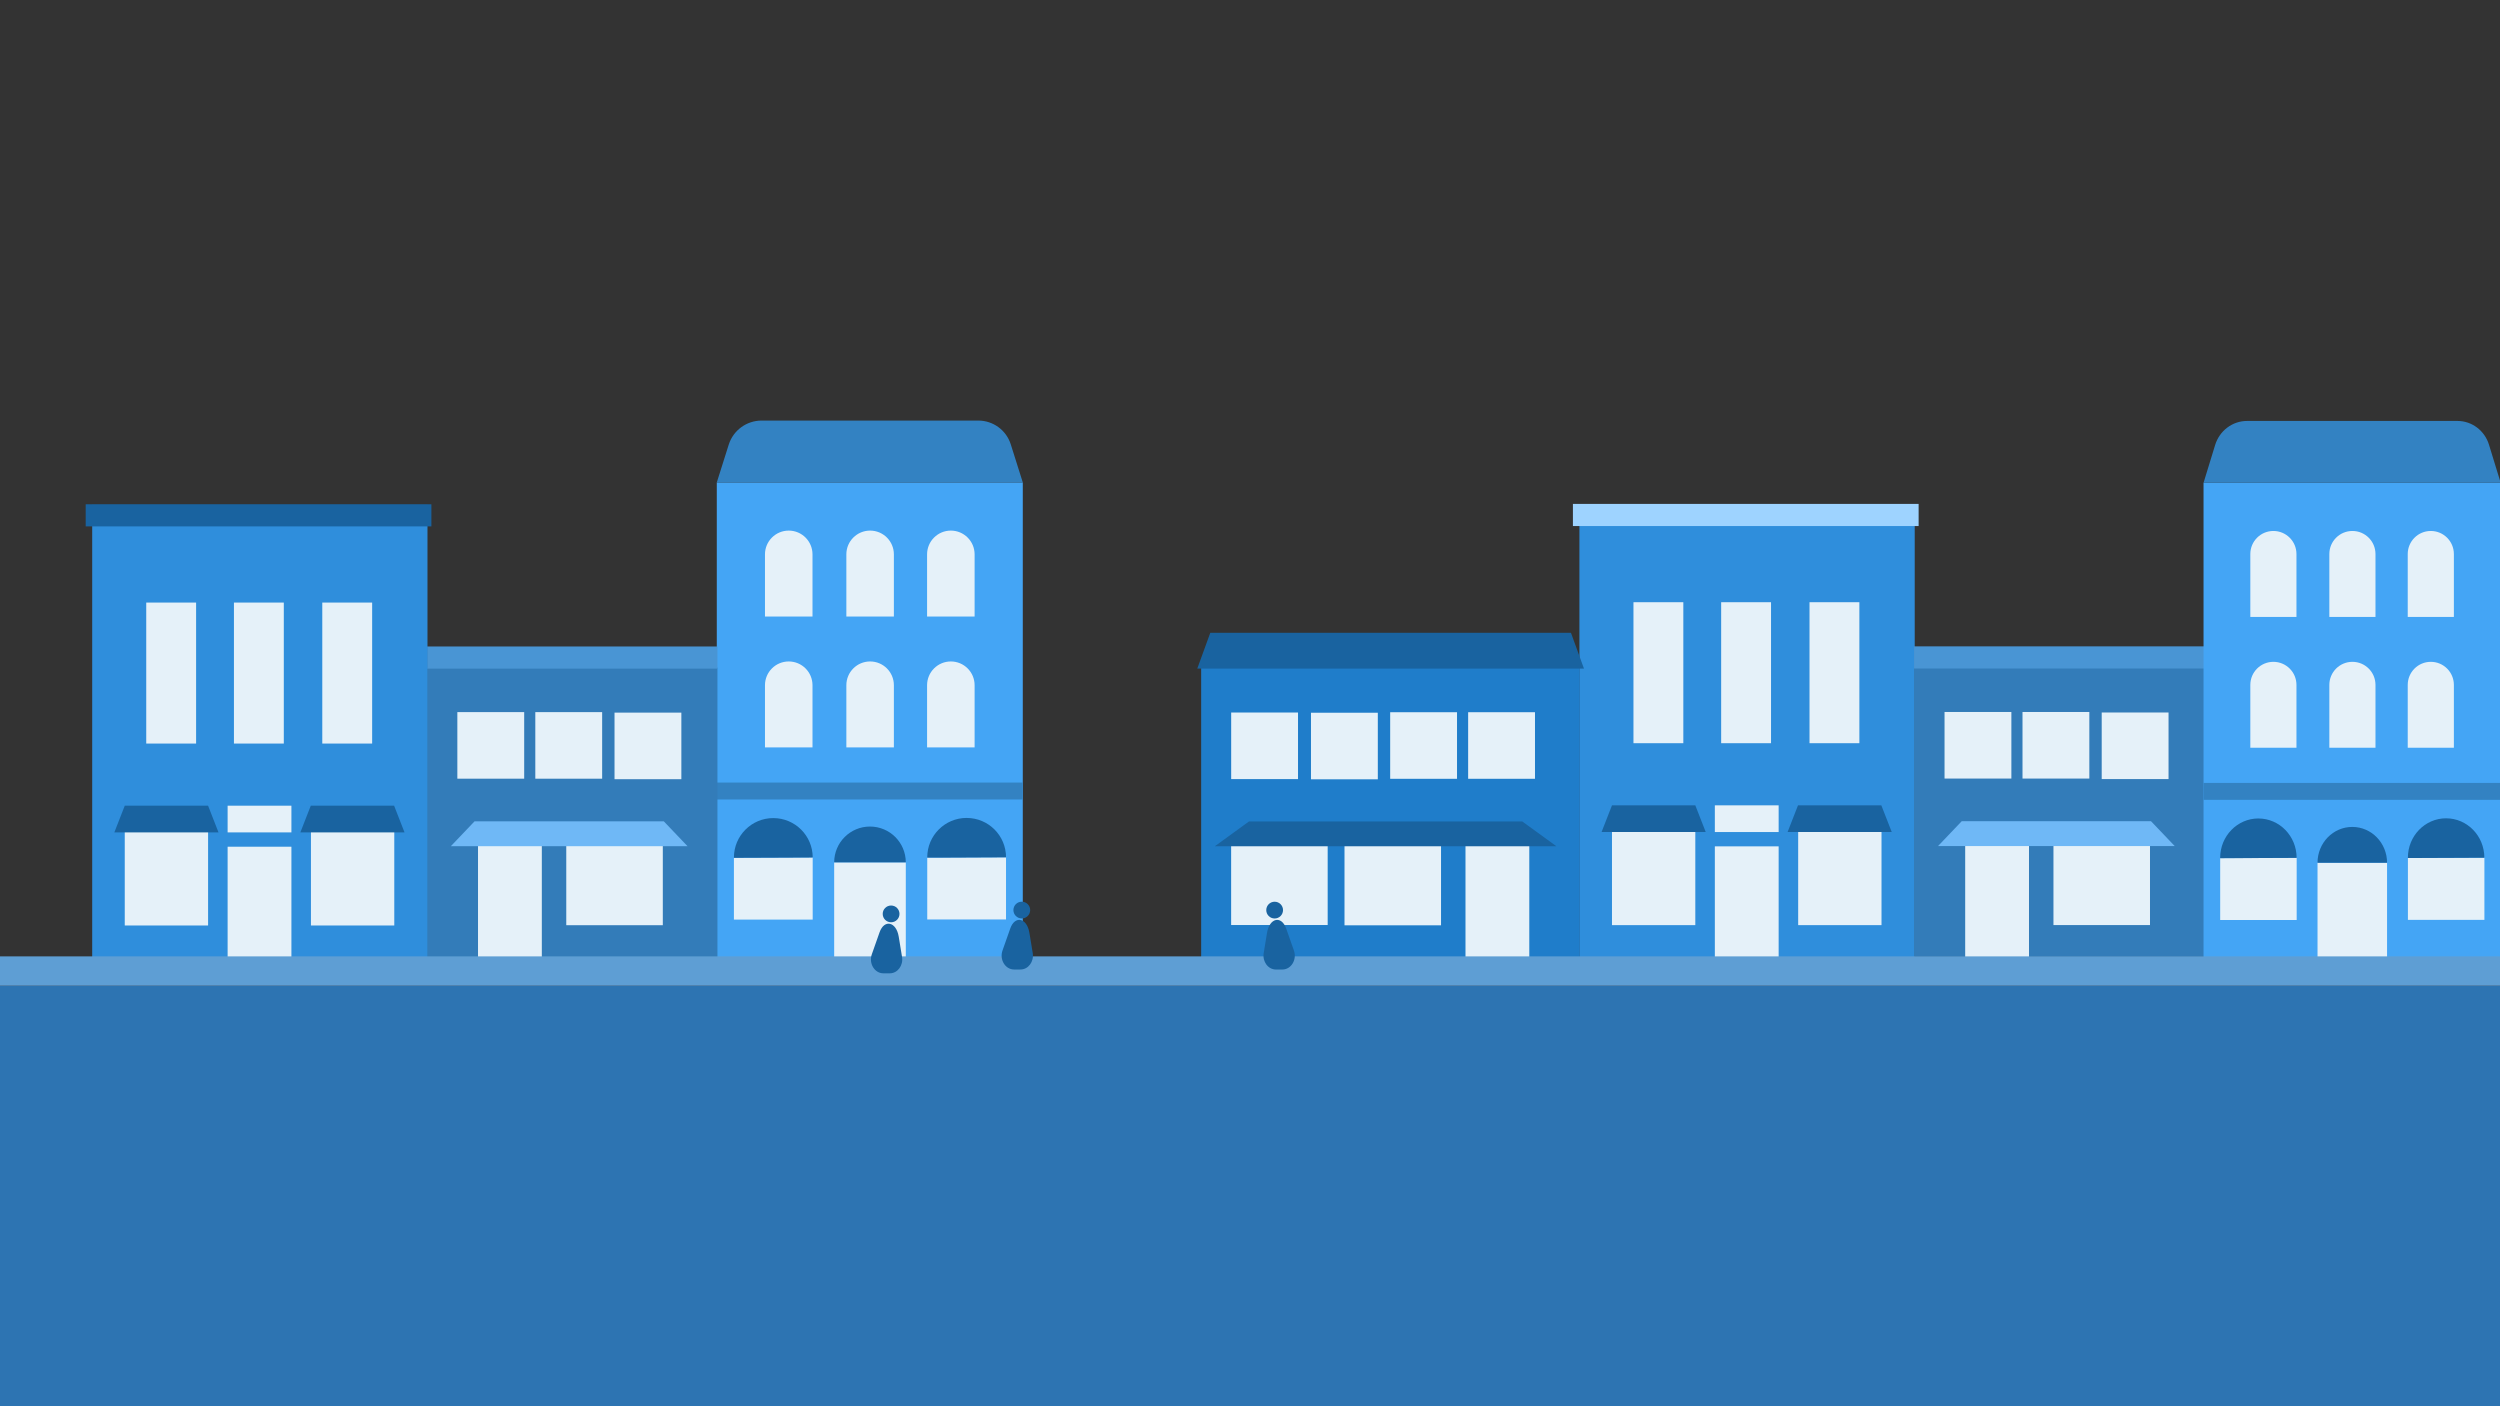 <?xml version="1.0" encoding="UTF-8"?>
<svg xmlns="http://www.w3.org/2000/svg" viewBox="0 0 3840 2160">
  <rect x="0" y="0" width="3840" height="2160" fill="#333333" stroke="none"/>
  <g id="tourPages-move">
    <rect x="2426" y="775" width="515" height="695" style="fill: #2f8edc; stroke-width: 0px;"/>
    <rect x="2509" y="925" width="76.59" height="216.56" style="fill: #e5f1f9; stroke-width: 0px;"/>
    <rect x="2643.71" y="925" width="76.59" height="216.56" style="fill: #e5f1f9; stroke-width: 0px;"/>
    <rect x="2779.41" y="925" width="76.59" height="216.56" style="fill: #e5f1f9; stroke-width: 0px;"/>
    <rect x="2476" y="1274" width="128" height="147" style="fill: #e5f1f9; stroke-width: 0px;"/>
    <rect x="2634" y="1300" width="98" height="170" style="fill: #e5f1f9; stroke-width: 0px;"/>
    <rect x="2634" y="1237" width="98" height="41" style="fill: #e5f1f9; stroke-width: 0px;"/>
    <rect x="2762" y="1274" width="128" height="147" style="fill: #e5f1f9; stroke-width: 0px;"/>
    <polygon points="2620 1278 2460 1278 2476 1237 2604 1237 2620 1278" style="fill: #1963a0; stroke-width: 0px;"/>
    <polygon points="2905.73 1278 2745.73 1278 2761.73 1237 2889.73 1237 2905.73 1278" style="fill: #1963a0; stroke-width: 0px;"/>
    <rect x="1845" y="1025.63" width="581.51" height="444.47" style="fill: #1f7dca; stroke-width: 0px;"/>
    <rect x="1891.03" y="1287.89" width="148.27" height="132.94" style="fill: #e5f1f9; stroke-width: 0px;"/>
    <rect x="2251" y="1295" width="98" height="176" style="fill: #e5f1f9; stroke-width: 0px;"/>
    <rect x="2065.15" y="1288.34" width="148.27" height="132.94" style="fill: #e5f1f9; stroke-width: 0px;"/>
    <polygon points="2390.71 1299.88 1865.92 1299.88 1918.4 1261.76 2338.23 1261.76 2390.71 1299.88" style="fill: #1963a0; stroke-width: 0px;"/>
    <rect x="1891.09" y="1094.43" width="102.66" height="102.26" style="fill: #e5f1f9; stroke-width: 0px;"/>
    <rect x="2013.66" y="1094.76" width="102.66" height="102.26" style="fill: #e5f1f9; stroke-width: 0px;"/>
    <rect x="2135.32" y="1093.98" width="102.66" height="102.26" style="fill: #e5f1f9; stroke-width: 0px;"/>
    <rect x="2255.08" y="1093.96" width="102.66" height="102.26" style="fill: #e5f1f9; stroke-width: 0px;"/>
    <rect x="2416" y="774" width="531" height="34" style="fill: #9ed3ff; stroke-width: 0px;"/>
    <rect x="1101" y="741" width="470" height="729" style="fill: #44a5f5; stroke-width: 0px;"/>
    <path d="M1211.5,1016h0c20.14,0,36.5,16.36,36.5,36.5v95.5h-73v-95.5c0-20.14,16.36-36.5,36.5-36.5Z" style="fill: #e5f1f9; stroke-width: 0px;"/>
    <path d="M1281.3,1470.57h110v-146h-110v146Z" style="fill: #e5f1f9; stroke-width: 0px;"/>
    <path d="M1336.3,1269.57h0c-30.38,0-55,24.62-55,55h110c0-30.38-24.62-55-55-55Z" style="fill: #1963a0; stroke-width: 0px;"/>
    <path d="M1227,1317.16c-6.65.03-12.85.05-18.64.08-2.13,0-4.18.02-6.19.03l-3.69.02c-2.15,0-4.25.02-6.28.03-2.93.01-5.72.02-8.39.03l-5.46.02c-1.76,0-3.44.01-5.08.02l-6.65.03-4.16.02c-.76,0-1.51,0-2.24,0h-3.38s-8.01.05-8.01.05h-2.38c-1.45.02-2.8.02-4.03.03h-3.4c-.55.02-1.09.02-1.59.02l-3.75.02c-.39,0-.75,0-1.09,0h-.62c-.35,0-.68,0-.98,0-.43,0-.81,0-1.15,0h-.65c-.2,0-.37,0-.52,0h-.57s-.28,0-.28,0c-.05,0-.09,0-.13,0h-.16s-.21,0-.21,0h-.02s0,0,0,0v95h121v-95.5l-14.2.06c-2.41.01-4.79.02-7.1.03Z" style="fill: #e5f1f9; stroke-width: 0px;"/>
    <path d="M1187.8,1256.57h0c-33.41,0-60.5,27.09-60.5,60.5v.5h0s.01,0,.02,0h.21s.1,0,.16,0h.13c.08,0,.17,0,.28,0,.16,0,.35,0,.57,0h.52c.19,0,.42,0,.65,0h1.15s.98,0,.98,0c.2,0,.4,0,.62,0h1.09s3.75-.02,3.75-.02h1.59c1.04-.01,2.17-.02,3.4-.02l4.03-.02c.77,0,1.55,0,2.38,0,2.39,0,5.05-.02,8.01-.03,1.08,0,2.22,0,3.38-.01h2.24c1.34-.01,2.72-.02,4.16-.03,2.1,0,4.32-.02,6.65-.03l5.08-.02c1.75,0,3.58-.01,5.46-.02l8.39-.03,6.28-.03c1.21,0,2.44-.01,3.69-.02l6.19-.03,18.64-.08,7.1-.03c4.54-.02,9.26-.04,14.2-.06h0c0-33.41-27.09-60.5-60.5-60.5Z" style="fill: #1963a0; stroke-width: 0px;"/>
    <path d="M1523.96,1316.92c-6.65.03-12.85.05-18.64.08-2.13,0-4.18.02-6.19.03l-3.69.02c-2.15,0-4.25.02-6.28.03-2.93.01-5.72.02-8.39.03l-5.46.02c-1.76,0-3.44.01-5.08.02l-6.65.03-4.16.02c-.76,0-1.51,0-2.24,0h-3.38s-8.01.05-8.01.05h-2.38c-1.45.02-2.8.02-4.03.03h-3.4c-.55.02-1.09.02-1.59.02l-3.75.02c-.39,0-.75,0-1.09,0h-.62c-.35,0-.68,0-.98,0-.43,0-.81,0-1.15,0h-.65c-.2,0-.37,0-.52,0h-.57s-.28,0-.28,0c-.05,0-.09,0-.13,0h-.16s-.21,0-.21,0h-.02s0,0,0,0v95h121v-95.5l-14.2.06c-2.41.01-4.79.02-7.1.03Z" style="fill: #e5f1f9; stroke-width: 0px;"/>
    <path d="M1484.76,1256.33h0c-33.41,0-60.5,27.09-60.5,60.5v.5h0s.01,0,.02,0h.21s.1,0,.16,0h.13c.08,0,.17,0,.28,0,.16,0,.35,0,.57,0h.52c.19,0,.42,0,.65,0h1.15s.98,0,.98,0c.2,0,.4,0,.62,0h1.09s3.75-.02,3.75-.02h1.59c1.04-.01,2.17-.02,3.4-.02l4.03-.02c.77,0,1.55,0,2.38,0,2.39,0,5.05-.02,8.01-.03,1.08,0,2.22,0,3.38-.01h2.24c1.34-.01,2.72-.02,4.16-.03,2.1,0,4.32-.02,6.65-.03l5.08-.02c1.75,0,3.58-.01,5.46-.02l8.39-.03,6.28-.03c1.21,0,2.44-.01,3.69-.02l6.19-.03,18.64-.08,7.1-.03c4.54-.02,9.26-.04,14.2-.06h0c0-33.41-27.09-60.5-60.5-60.5Z" style="fill: #1963a0; stroke-width: 0px;"/>
    <path d="M1336.5,1016h0c20.14,0,36.5,16.36,36.5,36.5v95.5h-73v-95.5c0-20.14,16.36-36.5,36.5-36.5Z" style="fill: #e5f1f9; stroke-width: 0px;"/>
    <path d="M1460.5,1016h0c20.14,0,36.5,16.36,36.5,36.5v95.5h-73v-95.5c0-20.14,16.36-36.5,36.5-36.5Z" style="fill: #e5f1f9; stroke-width: 0px;"/>
    <rect x="1101" y="1202" width="470" height="26" style="fill: #3382c2; stroke-width: 0px;"/>
    <path d="M1211.5,815h0c20.14,0,36.5,16.36,36.5,36.5v95.5h-73v-95.5c0-20.14,16.36-36.5,36.5-36.5Z" style="fill: #e5f1f9; stroke-width: 0px;"/>
    <path d="M1336.5,815h0c20.14,0,36.5,16.36,36.5,36.5v95.5h-73v-95.5c0-20.14,16.36-36.5,36.5-36.5Z" style="fill: #e5f1f9; stroke-width: 0px;"/>
    <path d="M1460.5,815h0c20.14,0,36.5,16.36,36.5,36.5v95.5h-73v-95.5c0-20.14,16.36-36.5,36.5-36.5Z" style="fill: #e5f1f9; stroke-width: 0px;"/>
    <path d="M1502.69,646h-332.87c-23.11,0-43.55,14.98-50.51,37.02l-18.31,57.98h470l-18.46-58.47c-6.87-21.75-27.04-36.53-49.85-36.53Z" style="fill: #3382c2; stroke-width: 0px;"/>
    <rect x="656" y="1025.47" width="446" height="444.47" transform="translate(1758 2495.41) rotate(180)" style="fill: #337cb9; stroke-width: 0px;"/>
    <rect x="734.22" y="1296" width="98" height="174.84" transform="translate(1566.45 2766.84) rotate(180)" style="fill: #e5f1f9; stroke-width: 0px;"/>
    <rect x="869.8" y="1288.18" width="148.27" height="132.94" transform="translate(1887.87 2709.3) rotate(180)" style="fill: #e5f1f9; stroke-width: 0px;"/>
    <polygon points="692.52 1299.72 1056 1299.72 1019.65 1261.6 728.86 1261.6 692.52 1299.72" style="fill: #6fb8f6; stroke-width: 0px;"/>
    <rect x="943.91" y="1094.59" width="102.66" height="102.26" transform="translate(1990.47 2291.44) rotate(180)" style="fill: #e5f1f9; stroke-width: 0px;"/>
    <rect x="822.24" y="1093.82" width="102.66" height="102.26" transform="translate(1747.14 2289.9) rotate(180)" style="fill: #e5f1f9; stroke-width: 0px;"/>
    <rect x="702.49" y="1093.8" width="102.66" height="102.26" transform="translate(1507.64 2289.86) rotate(180)" style="fill: #e5f1f9; stroke-width: 0px;"/>
    <polygon points="2413 972 1859 972 1839 1027 2433 1027 2413 972" style="fill: #1963a0; stroke-width: 0px;"/>
    <rect x="656" y="993" width="446" height="34" style="fill: #4995d4; stroke-width: 0px;"/>
    <rect x="141.62" y="775.55" width="515" height="695" style="fill: #2f8edc; stroke-width: 0px;"/>
    <rect x="224.62" y="925.55" width="76.59" height="216.56" style="fill: #e5f1f9; stroke-width: 0px;"/>
    <rect x="359.33" y="925.55" width="76.59" height="216.56" style="fill: #e5f1f9; stroke-width: 0px;"/>
    <rect x="495.03" y="925.55" width="76.59" height="216.56" style="fill: #e5f1f9; stroke-width: 0px;"/>
    <rect x="191.62" y="1270" width="128" height="151.55" style="fill: #e5f1f9; stroke-width: 0px;"/>
    <rect x="349.62" y="1300.55" width="98" height="170" style="fill: #e5f1f9; stroke-width: 0px;"/>
    <rect x="349.62" y="1237.55" width="98" height="41" style="fill: #e5f1f9; stroke-width: 0px;"/>
    <rect x="477.62" y="1270" width="128" height="151.55" style="fill: #e5f1f9; stroke-width: 0px;"/>
    <polygon points="335.62 1278.55 175.62 1278.55 191.62 1237.55 319.62 1237.55 335.62 1278.55" style="fill: #1963a0; stroke-width: 0px;"/>
    <polygon points="621.35 1278.55 461.35 1278.55 477.35 1237.55 605.35 1237.55 621.35 1278.55" style="fill: #1963a0; stroke-width: 0px;"/>
    <rect x="131.62" y="774.55" width="531" height="34" style="fill: #1963a0; stroke-width: 0px;"/>
    <rect x="2940" y="1025.26" width="447" height="444.47" transform="translate(6327 2495) rotate(180)" style="fill: #337cb9; stroke-width: 0px;"/>
    <rect x="3018.55" y="1294" width="98" height="176.63" transform="translate(6135.09 2764.63) rotate(180)" style="fill: #e5f1f9; stroke-width: 0px;"/>
    <rect x="3154.12" y="1287.98" width="148.27" height="132.94" transform="translate(6456.51 2708.89) rotate(180)" style="fill: #e5f1f9; stroke-width: 0px;"/>
    <polygon points="2976.84 1299.51 3340.32 1299.51 3303.97 1261.4 3013.19 1261.4 2976.84 1299.51" style="fill: #6fb8f6; stroke-width: 0px;"/>
    <rect x="3228.23" y="1094.39" width="102.66" height="102.26" transform="translate(6559.11 2291.04) rotate(180)" style="fill: #e5f1f9; stroke-width: 0px;"/>
    <rect x="3106.56" y="1093.62" width="102.66" height="102.26" transform="translate(6315.79 2289.5) rotate(180)" style="fill: #e5f1f9; stroke-width: 0px;"/>
    <rect x="2986.81" y="1093.6" width="102.66" height="102.26" transform="translate(6076.28 2289.46) rotate(180)" style="fill: #e5f1f9; stroke-width: 0px;"/>
    <rect x="2940" y="992.8" width="447" height="34" style="fill: #4995d4; stroke-width: 0px;"/>
    <rect x="3384.63" y="741.57" width="456.37" height="729" style="fill: #44a5f5; stroke-width: 0px;"/>
    <path d="M3491.93,1016.57h0c19.56,0,35.44,15.88,35.44,35.44v96.56h-70.88v-96.56c0-19.56,15.88-35.44,35.44-35.44Z" style="fill: #e5f1f9; stroke-width: 0px;"/>
    <path d="M3559.71,1471.15h106.81v-146h-106.81v146Z" style="fill: #e5f1f9; stroke-width: 0px;"/>
    <path d="M3613.11,1270.15h0c-29.49,0-53.4,24.62-53.4,55h106.81c0-30.38-23.91-55-53.4-55Z" style="fill: #1963a0; stroke-width: 0px;"/>
    <path d="M3506.98,1317.73c-6.45.03-12.48.05-18.1.08-2.06,0-4.06.02-6.01.03l-3.58.02c-2.09,0-4.13.02-6.09.03-2.85.01-5.55.02-8.15.03l-5.3.02c-1.71,0-3.34.01-4.93.02l-6.45.03-4.04.02c-.74,0-1.46,0-2.17,0h-3.28s-7.77.05-7.77.05h-2.31c-1.4.02-2.71.02-3.92.03h-3.3c-.54.02-1.06.02-1.55.02-1.41,0-2.61.01-3.64.02-.38,0-.73,0-1.06,0h-.6c-.34,0-.66,0-.95,0-.42,0-.79,0-1.12,0h-.63c-.19,0-.36,0-.51,0h-.55s-.27,0-.27,0c-.04,0-.08,0-.12,0h-.15s-.2,0-.2,0h-.02s0,0,0,0v95h117.49v-95.5l-13.79.06c-2.34.01-4.65.02-6.89.03Z" style="fill: #e5f1f9; stroke-width: 0px;"/>
    <path d="M3468.92,1257.15h0c-32.44,0-58.75,27.09-58.75,60.5v.5h0s0,0,.02,0h.2s.09,0,.15,0h.12c.08,0,.17,0,.27,0,.15,0,.34,0,.55,0h.51c.19,0,.4,0,.63,0h1.12s.95,0,.95,0c.19,0,.39,0,.6,0h1.06s3.64-.02,3.64-.02h1.55c1.01-.01,2.1-.02,3.3-.02l3.92-.02c.74,0,1.51,0,2.31,0,2.32,0,4.9-.02,7.77-.03,1.05,0,2.15,0,3.28-.01h2.17c1.3-.01,2.64-.02,4.04-.03,2.04,0,4.2-.02,6.45-.03l4.93-.02c1.7,0,3.48-.01,5.3-.02l8.15-.03,6.09-.03c1.17,0,2.37-.01,3.58-.02l6.01-.03,18.1-.08,6.89-.03c4.41-.02,8.99-.04,13.79-.06h0c0-33.41-26.3-60.5-58.75-60.5Z" style="fill: #1963a0; stroke-width: 0px;"/>
    <path d="M3795.33,1317.49c-6.45.03-12.48.05-18.1.08-2.06,0-4.06.02-6.01.03l-3.58.02c-2.09,0-4.13.02-6.09.03-2.85.01-5.55.02-8.15.03l-5.3.02c-1.71,0-3.34.01-4.93.02l-6.45.03-4.04.02c-.74,0-1.46,0-2.17,0h-3.28s-7.77.05-7.77.05h-2.31c-1.4.02-2.71.02-3.92.03h-3.3c-.54.02-1.06.02-1.55.02-1.41,0-2.61.01-3.64.02-.38,0-.73,0-1.06,0h-.6c-.34,0-.66,0-.95,0-.42,0-.79,0-1.12,0h-.63c-.19,0-.36,0-.51,0h-.55s-.27,0-.27,0c-.04,0-.08,0-.12,0h-.15s-.2,0-.2,0h-.02s0,0,0,0v95h117.49v-95.5l-13.79.06c-2.34.01-4.65.02-6.89.03Z" style="fill: #e5f1f9; stroke-width: 0px;"/>
    <path d="M3757.26,1256.9h0c-32.44,0-58.75,27.09-58.75,60.5v.5h0s0,0,.02,0h.2s.09,0,.15,0h.12c.08,0,.17,0,.27,0,.15,0,.34,0,.55,0h.51c.19,0,.4,0,.63,0h1.12s.95,0,.95,0c.19,0,.39,0,.6,0h1.06s3.64-.02,3.64-.02h1.55c1.01-.01,2.1-.02,3.3-.02l3.92-.02c.74,0,1.51,0,2.31,0,2.32,0,4.9-.02,7.77-.03,1.05,0,2.15,0,3.28-.01h2.17c1.3-.01,2.64-.02,4.04-.03,2.04,0,4.2-.02,6.45-.03l4.93-.02c1.7,0,3.48-.01,5.3-.02l8.15-.03,6.09-.03c1.17,0,2.37-.01,3.58-.02l6.01-.03,18.1-.08,6.89-.03c4.41-.02,8.99-.04,13.79-.06h0c0-33.41-26.3-60.5-58.75-60.5Z" style="fill: #1963a0; stroke-width: 0px;"/>
    <path d="M3613.3,1016.57h0c19.56,0,35.44,15.88,35.44,35.44v96.56h-70.88v-96.56c0-19.56,15.88-35.44,35.44-35.44Z" style="fill: #e5f1f9; stroke-width: 0px;"/>
    <path d="M3733.71,1016.57h0c19.56,0,35.44,15.88,35.44,35.44v96.56h-70.88v-96.56c0-19.56,15.88-35.44,35.44-35.44Z" style="fill: #e5f1f9; stroke-width: 0px;"/>
    <rect x="3384.63" y="1202.57" width="456.37" height="26" style="fill: #3382c2; stroke-width: 0px;"/>
    <path d="M3491.93,815.57h0c19.56,0,35.44,15.88,35.44,35.44v96.56h-70.88v-96.56c0-19.56,15.88-35.44,35.44-35.44Z" style="fill: #e5f1f9; stroke-width: 0px;"/>
    <path d="M3613.3,815.57h0c19.56,0,35.44,15.88,35.44,35.44v96.56h-70.88v-96.56c0-19.56,15.88-35.44,35.44-35.44Z" style="fill: #e5f1f9; stroke-width: 0px;"/>
    <path d="M3733.71,815.57h0c19.56,0,35.44,15.88,35.44,35.44v96.56h-70.88v-96.56c0-19.56,15.88-35.44,35.44-35.44Z" style="fill: #e5f1f9; stroke-width: 0px;"/>
    <path d="M3774.67,646.57h-323.21c-22.44,0-42.29,14.98-49.04,37.02l-17.78,57.98h456.37l-17.93-58.47c-6.67-21.75-26.26-36.53-48.4-36.53Z" style="fill: #3382c2; stroke-width: 0px;"/>
    <rect y="1514" width="3841" height="646" style="fill: #2d74b2; stroke-width: 0px;"/>
    <rect x="-1" y="1469" width="3841" height="45" style="fill: #5e9ed4; stroke-width: 0px;"/>
  </g>
  <g id="tourPages-fade-1">
    <g>
      <circle cx="1368.72" cy="1403.75" r="12.88" style="fill: #1963a0; stroke-width: 0px;"/>
      <path d="M1380.43,1438.68l5.11,31.17c2.15,13.1-6.85,25.17-18.76,25.17h-9.95c-13.45,0-22.67-15.15-17.75-29.14l4.86-13.79,7.04-19.99c7.24-20.58,25.68-16.46,29.45,6.58Z" style="fill: #1963a0; stroke-width: 0px;"/>
    </g>
    <g>
      <circle cx="1569.48" cy="1397.88" r="12.88" style="fill: #1963a0; stroke-width: 0px;"/>
      <path d="M1581.18,1432.81l5.11,31.17c2.15,13.1-6.85,25.17-18.76,25.17h-9.95c-13.45,0-22.67-15.15-17.75-29.14l4.86-13.79,7.04-19.99c7.24-20.58,25.68-16.46,29.45,6.58Z" style="fill: #1963a0; stroke-width: 0px;"/>
    </g>
    <g>
      <circle cx="1957.85" cy="1397.92" r="12.88" style="fill: #1963a0; stroke-width: 0px;"/>
      <path d="M1946.14,1432.85l-5.11,31.17c-2.15,13.1,6.85,25.17,18.76,25.17h9.95c13.45,0,22.67-15.15,17.75-29.14l-4.86-13.79-7.04-19.99c-7.24-20.58-25.68-16.46-29.45,6.58Z" style="fill: #1963a0; stroke-width: 0px;"/>
    </g>
  </g>
</svg>